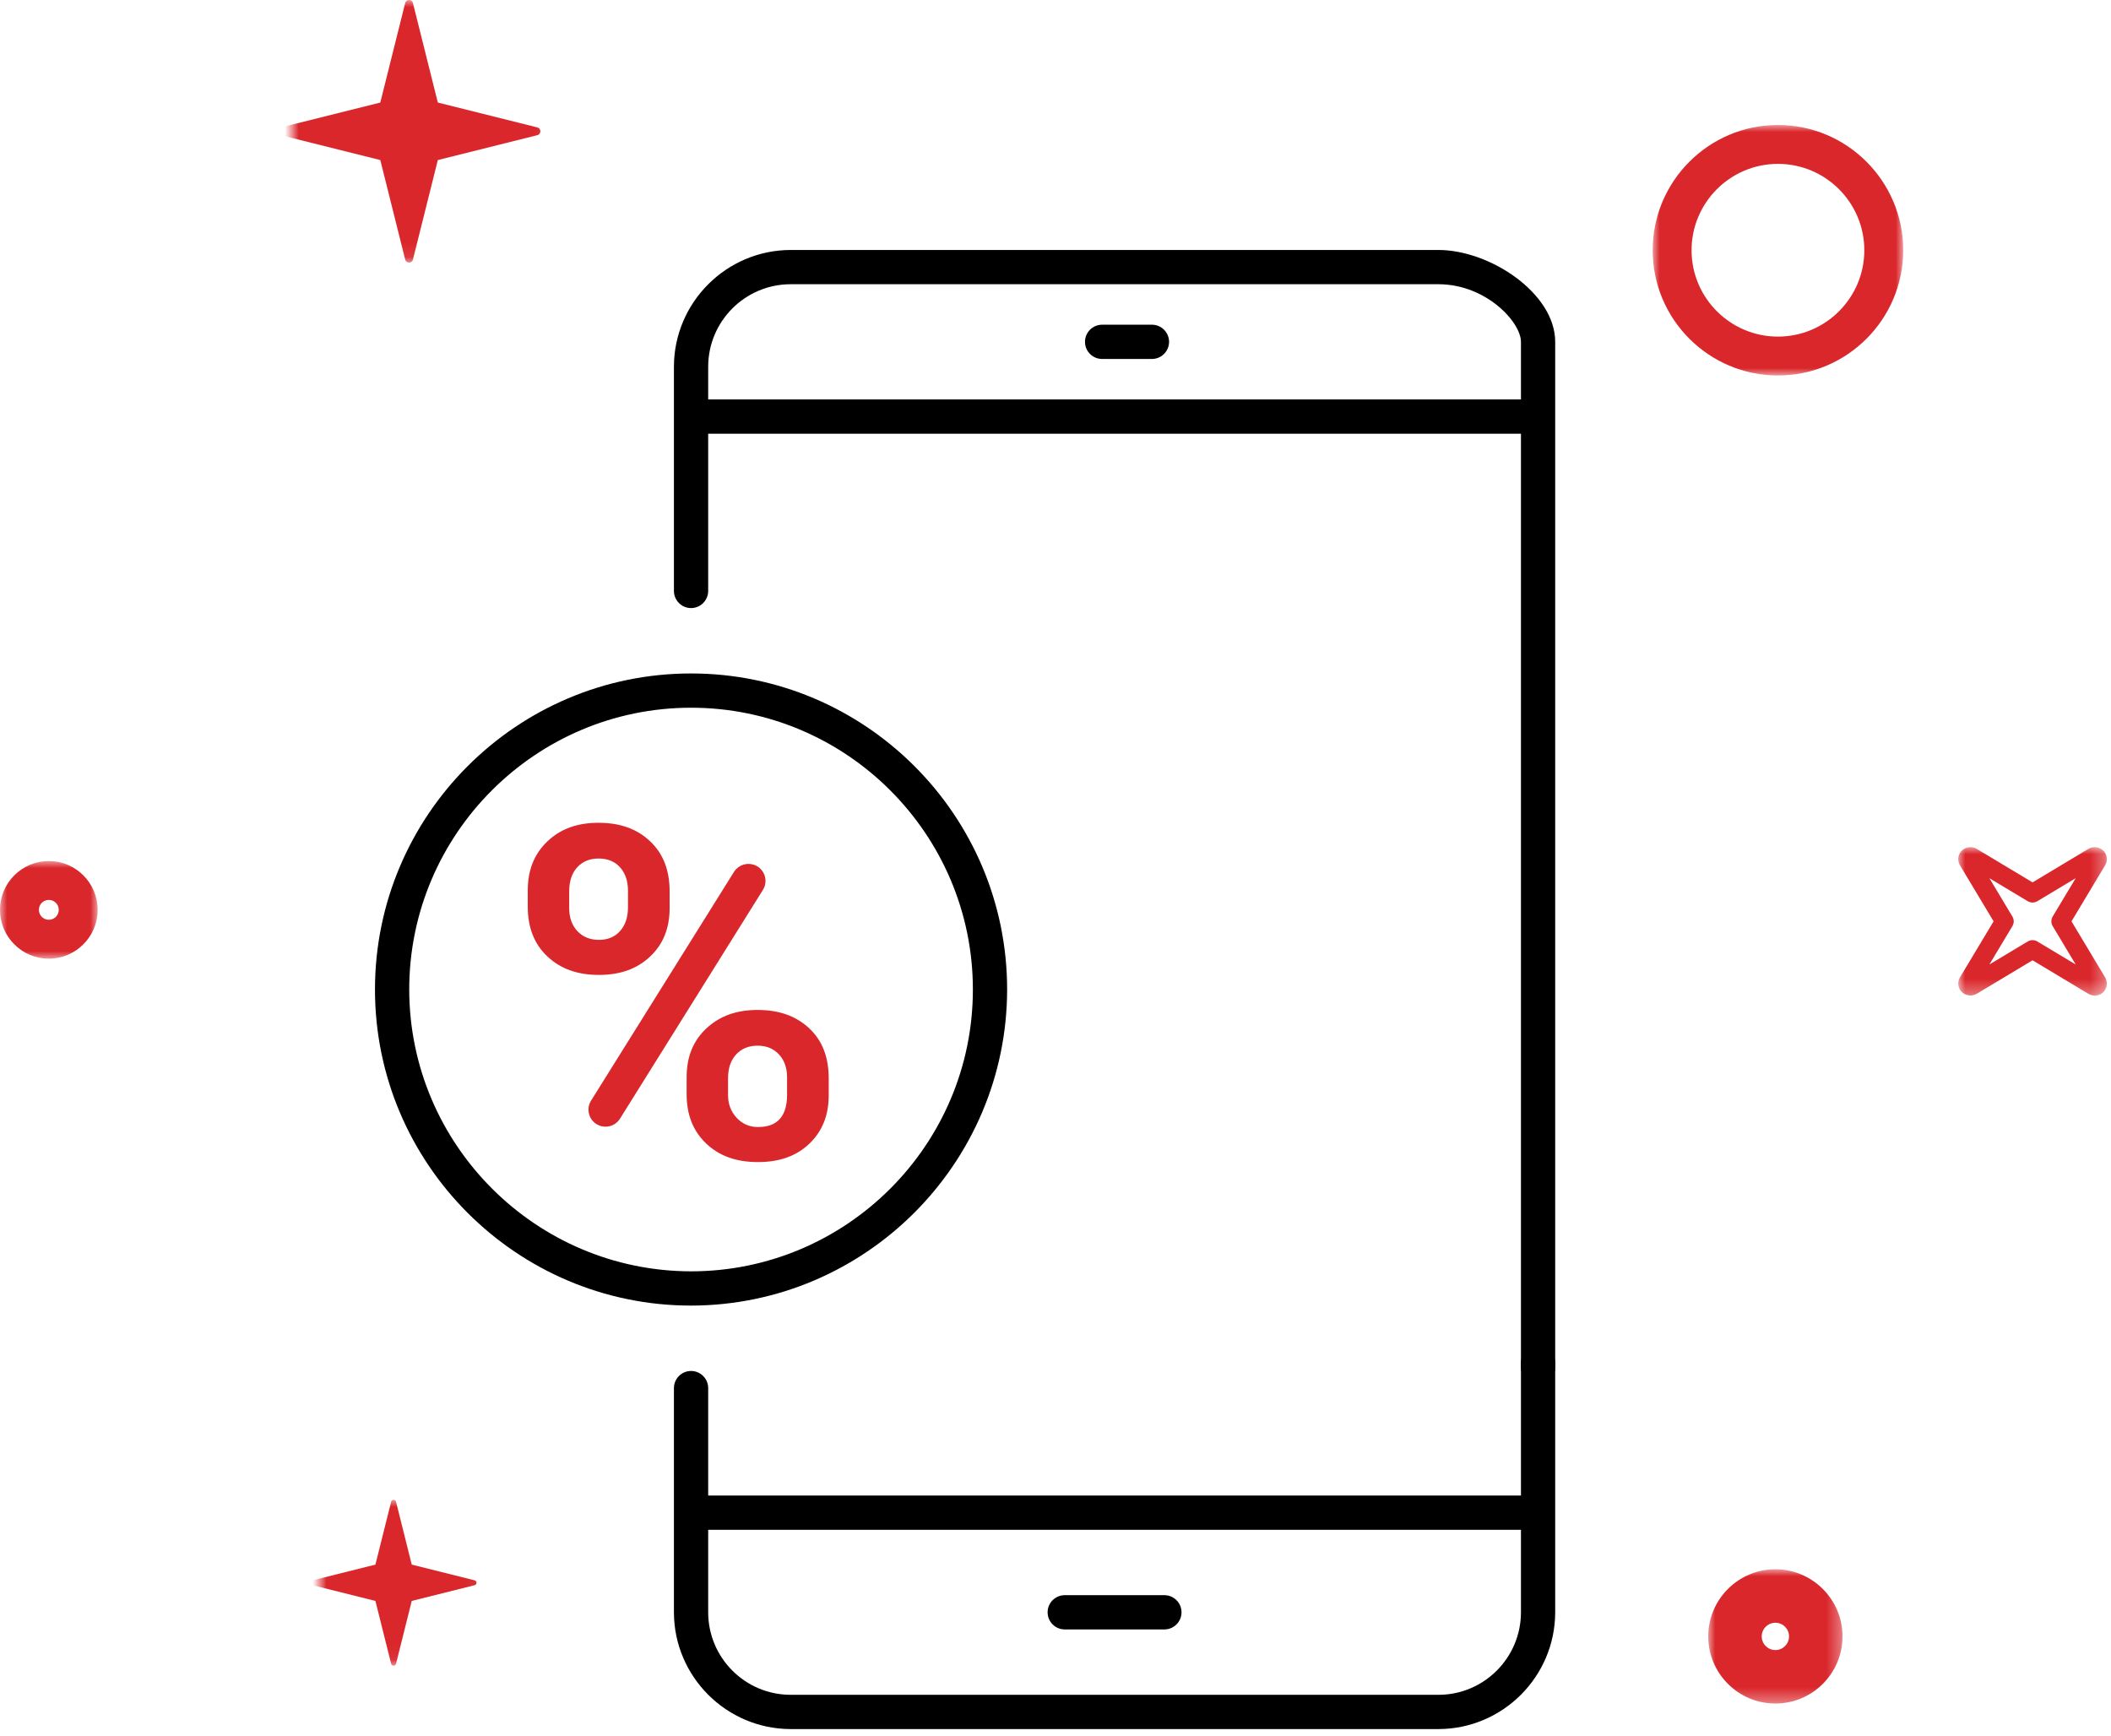 <?xml version="1.0" encoding="UTF-8"?>
<svg width="152px" height="125px" viewBox="0 0 152 125" version="1.1" xmlns="http://www.w3.org/2000/svg" xmlns:xlink="http://www.w3.org/1999/xlink">
    <!-- Generator: sketchtool 51.2 (57519) - http://www.bohemiancoding.com/sketch -->
    <title>A5594DA4-2B3A-4312-879E-830ABF35269C</title>
    <desc>Created with sketchtool.</desc>
    <defs>
        <polygon id="path-1" points="0 0 7.031 0 7.031 7.03 0 7.03"></polygon>
        <polygon id="path-3" points="0 0.001 9.668 0.001 9.668 9.667 0 9.667"></polygon>
        <polygon id="path-5" points="0 4.7826087e-05 10.702 4.7826087e-05 10.702 10.693 0 10.693"></polygon>
        <polygon id="path-7" points="0 0 18.908 0 18.908 18.909 0 18.909"></polygon>
        <polygon id="path-9" points="0 0 11.942 0 11.942 11.942 0 11.942"></polygon>
        <polygon id="path-11" points="0 -0 18.038 -0 18.038 18.038 0 18.038"></polygon>
    </defs>
    <g id="FLUJO-" stroke="none" stroke-width="1" fill="none" fill-rule="evenodd">
        <g id="2.1.-Arma-tu-mancha" transform="translate(-474, -376)">
            <g id="Group-33" transform="translate(474, 376)">
                <g id="Group-19-Copy" transform="translate(27, 18)">
                    <path d="M56.84,96.864 L49.665,96.864 C48.985,96.864 48.432,97.418 48.432,98.097 C48.432,98.777 48.985,99.331 49.665,99.331 L56.84,99.331 C57.52,99.331 58.074,98.777 58.074,98.097 C58.074,97.418 57.52,96.864 56.84,96.864" id="Fill-1" fill="#000000"></path>
                    <path d="M82.514,10.763 L23.992,10.763 L23.992,8.408 C23.992,5.132 26.657,2.466 29.934,2.466 L76.572,2.466 C80.005,2.466 82.514,5.195 82.514,6.615 L82.514,10.763 Z M29.934,0 C25.303,0.005 21.531,3.778 21.525,8.409 L21.525,24.552 C21.525,25.232 22.079,25.786 22.759,25.786 C23.439,25.786 23.992,25.232 23.992,24.552 L23.992,13.229 L82.514,13.229 L82.514,80.451 C82.514,81.132 83.067,81.685 83.747,81.685 C84.427,81.685 84.98,81.132 84.98,80.451 L84.98,6.615 C84.98,3.114 80.278,0 76.572,0 L29.934,0 Z" id="Fill-3" fill="#000000"></path>
                    <path d="M76.572,104.039 L29.934,104.039 C26.657,104.039 23.992,101.374 23.992,98.097 L23.992,92.156 L82.514,92.156 L82.514,98.097 C82.514,101.374 79.848,104.039 76.572,104.039 M84.98,98.097 L84.98,80.16 C84.98,79.48 84.427,78.926 83.747,78.926 C83.067,78.926 82.514,79.48 82.514,80.16 L82.514,89.689 L23.992,89.689 L23.992,81.953 C23.992,81.274 23.439,80.72 22.759,80.72 C22.079,80.72 21.525,81.274 21.525,81.953 L21.525,98.097 C21.531,102.728 25.303,106.5 29.934,106.506 L76.572,106.506 C81.203,106.5 84.975,102.728 84.98,98.097" id="Fill-5" fill="#000000"></path>
                    <path d="M55.944,5.381 L52.356,5.381 C51.676,5.381 51.123,5.935 51.123,6.615 C51.123,7.295 51.676,7.848 52.356,7.848 L55.944,7.848 C56.623,7.848 57.177,7.295 57.177,6.615 C57.177,5.935 56.623,5.381 55.944,5.381" id="Fill-7" fill="#000000"></path>
                    <path d="M22.759,73.545 C11.582,73.532 2.48,64.429 2.466,53.254 L2.466,53.253 C2.466,42.064 11.569,32.961 22.759,32.961 C33.948,32.961 43.051,42.064 43.051,53.253 C43.051,64.442 33.948,73.545 22.759,73.545 M45.517,53.252 C45.517,40.704 35.308,30.494 22.759,30.494 C10.21,30.494 0,40.704 0,53.253 C0,65.802 10.21,76.012 22.759,76.012 C35.293,75.997 45.503,65.787 45.517,53.252" id="Fill-11" fill="#000000"></path>
                    <path d="M27.836,45.182 C27.766,44.919 27.595,44.702 27.354,44.572 C26.902,44.329 26.335,44.479 26.062,44.915 L15.771,61.386 C15.627,61.618 15.586,61.89 15.656,62.154 C15.726,62.418 15.896,62.634 16.137,62.764 C16.283,62.843 16.442,62.88 16.598,62.88 C16.926,62.88 17.245,62.716 17.429,62.421 L27.72,45.95 C27.864,45.719 27.906,45.446 27.836,45.182" id="Fill-13" stroke="#DA272C" stroke-width="0.5" fill="#DA272C"></path>
                    <path d="M18.466,47.344 C18.466,48.109 18.255,48.734 17.839,49.203 C17.413,49.684 16.836,49.928 16.125,49.928 C15.418,49.928 14.835,49.69 14.392,49.219 C13.955,48.754 13.734,48.14 13.734,47.394 L13.734,46.187 C13.734,45.386 13.952,44.745 14.382,44.28 C14.819,43.808 15.395,43.569 16.092,43.569 C16.825,43.569 17.413,43.813 17.839,44.294 C18.255,44.763 18.466,45.378 18.466,46.121 L18.466,47.344 Z M19.641,50.695 C20.532,49.855 20.965,48.769 20.965,47.373 L20.965,46.19 C20.965,44.728 20.532,43.606 19.64,42.761 C18.744,41.91 17.583,41.497 16.092,41.497 C14.624,41.497 13.474,41.915 12.577,42.776 C11.685,43.633 11.251,44.723 11.251,46.108 L11.251,47.275 C11.251,48.725 11.687,49.842 12.583,50.687 C13.486,51.538 14.644,51.951 16.125,51.951 C17.595,51.951 18.745,51.54 19.641,50.695 Z" id="Fill-15" stroke="#DA272C" stroke-width="0.5" fill="#DA272C"></path>
                    <path d="M25.173,59.631 C25.173,58.852 25.391,58.222 25.822,57.757 C26.258,57.285 26.839,57.046 27.547,57.046 C28.255,57.046 28.836,57.285 29.273,57.757 C29.703,58.222 29.922,58.835 29.922,59.581 L29.922,60.838 C29.922,62.517 29.112,63.405 27.58,63.405 C26.893,63.405 26.312,63.152 25.853,62.652 C25.402,62.16 25.173,61.561 25.173,60.871 L25.173,59.631 Z M31.09,56.223 C30.187,55.383 29.028,54.974 27.547,54.974 C26.089,54.974 24.938,55.388 24.03,56.239 C23.128,57.084 22.69,58.173 22.69,59.568 L22.69,60.785 C22.69,62.203 23.124,63.306 24.016,64.157 C24.912,65.012 26.078,65.428 27.58,65.428 C29.071,65.428 30.226,65.015 31.111,64.166 C31.993,63.32 32.421,62.236 32.421,60.85 L32.421,59.667 C32.421,58.184 31.986,57.058 31.09,56.223 Z" id="Fill-17" stroke="#DA272C" stroke-width="0.5" fill="#DA272C"></path>
                </g>
                <g id="Group-3-Copy-23" transform="translate(0, 62)">
                    <mask id="mask-2" fill="white">
                        <use xlink:href="#path-1"></use>
                    </mask>
                    <g id="Clip-2"></g>
                    <path d="M3.515,2.8 C3.121,2.8 2.8,3.121 2.8,3.516 C2.8,3.91 3.121,4.231 3.515,4.231 C3.91,4.231 4.231,3.91 4.231,3.516 C4.231,3.121 3.91,2.8 3.515,2.8 M3.515,7.031 C1.577,7.031 -0.001,5.454 -0.001,3.516 C-0.001,1.577 1.577,-0 3.515,-0 C5.453,-0 7.031,1.577 7.031,3.516 C7.031,5.454 5.453,7.031 3.515,7.031" id="Fill-1" fill="#DA272C" mask="url(#mask-2)"></path>
                </g>
                <g id="Group-3-Copy-24" transform="translate(123, 113)">
                    <mask id="mask-4" fill="white">
                        <use xlink:href="#path-3"></use>
                    </mask>
                    <g id="Clip-2"></g>
                    <path d="M4.833,3.85 C4.292,3.85 3.85,4.291 3.85,4.834 C3.85,5.376 4.292,5.817 4.833,5.817 C5.377,5.817 5.818,5.376 5.818,4.834 C5.818,4.291 5.377,3.85 4.833,3.85 M4.833,9.667 C2.169,9.667 -0.001,7.499 -0.001,4.834 C-0.001,2.168 2.169,-0 4.833,-0 C7.498,-0 9.668,2.168 9.668,4.834 C9.668,7.499 7.498,9.667 4.833,9.667" id="Fill-1" fill="#DA272C" mask="url(#mask-4)"></path>
                </g>
                <g id="Group-3-Copy-25" transform="translate(141, 61)">
                    <mask id="mask-6" fill="white">
                        <use xlink:href="#path-5"></use>
                    </mask>
                    <g id="Clip-2"></g>
                    <path d="M2.243,2.235 L3.901,4.998 C4.028,5.211 4.028,5.475 3.901,5.687 L2.243,8.451 L5.006,6.793 C5.219,6.665 5.484,6.665 5.696,6.793 L8.459,8.451 L6.801,5.687 C6.674,5.475 6.674,5.211 6.801,4.998 L8.459,2.235 L5.696,3.893 C5.484,4.02 5.219,4.02 5.006,3.893 L2.243,2.235 Z M9.832,10.693 C9.676,10.693 9.521,10.649 9.385,10.568 L5.351,8.148 L1.317,10.568 C0.911,10.812 0.346,10.66 0.113,10.249 C-0.042,9.974 -0.037,9.648 0.126,9.376 L2.546,5.343 L0.126,1.309 C-0.037,1.037 -0.042,0.711 0.113,0.437 C0.346,0.025 0.91,-0.127 1.318,0.118 L5.351,2.538 L9.385,0.118 C9.792,-0.127 10.356,0.025 10.589,0.436 C10.744,0.71 10.74,1.037 10.576,1.308 L8.156,5.343 L10.576,9.377 C10.739,9.648 10.744,9.974 10.589,10.249 C10.434,10.523 10.144,10.693 9.832,10.693 Z" id="Fill-1" fill="#DA272C" mask="url(#mask-6)"></path>
                </g>
                <g id="Group-3-Copy-26" transform="translate(21, 0)">
                    <mask id="mask-8" fill="white">
                        <use xlink:href="#path-7"></use>
                    </mask>
                    <g id="Clip-2"></g>
                    <path d="M-0.782,9.175 L6.383,7.384 L8.175,0.218 C8.248,-0.073 8.661,-0.073 8.733,0.218 L10.525,7.384 L17.691,9.175 C17.981,9.248 17.981,9.661 17.691,9.733 L10.525,11.525 L8.733,18.691 C8.661,18.981 8.248,18.981 8.175,18.691 L6.383,11.525 L-0.782,9.733 C-1.073,9.661 -1.073,9.248 -0.782,9.175" id="Fill-1" fill="#DA272C" mask="url(#mask-8)"></path>
                </g>
                <g id="Group-3-Copy-27" transform="translate(23, 108)">
                    <mask id="mask-10" fill="white">
                        <use xlink:href="#path-9"></use>
                    </mask>
                    <g id="Clip-2"></g>
                    <path d="M-0.494,5.795 L4.031,4.663 L5.163,0.137 C5.209,-0.046 5.47,-0.046 5.516,0.137 L6.647,4.663 L11.173,5.795 C11.356,5.841 11.356,6.101 11.173,6.147 L6.647,7.279 L5.516,11.805 C5.47,11.988 5.209,11.988 5.163,11.805 L4.031,7.279 L-0.494,6.147 C-0.677,6.101 -0.677,5.841 -0.494,5.795" id="Fill-1" fill="#DA272C" mask="url(#mask-10)"></path>
                </g>
                <g id="Group-3-Copy-28" transform="translate(119, 9)">
                    <mask id="mask-12" fill="white">
                        <use xlink:href="#path-11"></use>
                    </mask>
                    <g id="Clip-2"></g>
                    <path d="M9.019,2.8 C5.589,2.8 2.799,5.59 2.799,9.019 C2.799,12.448 5.589,15.238 9.019,15.238 C12.448,15.238 15.238,12.448 15.238,9.019 C15.238,5.59 12.448,2.8 9.019,2.8 M9.019,18.038 C4.045,18.038 -0.001,13.992 -0.001,9.019 C-0.001,4.046 4.045,-0 9.019,-0 C13.992,-0 18.038,4.046 18.038,9.019 C18.038,13.992 13.992,18.038 9.019,18.038" id="Fill-1" fill="#DA272C" mask="url(#mask-12)"></path>
                </g>
            </g>
        </g>
    </g>
</svg>
